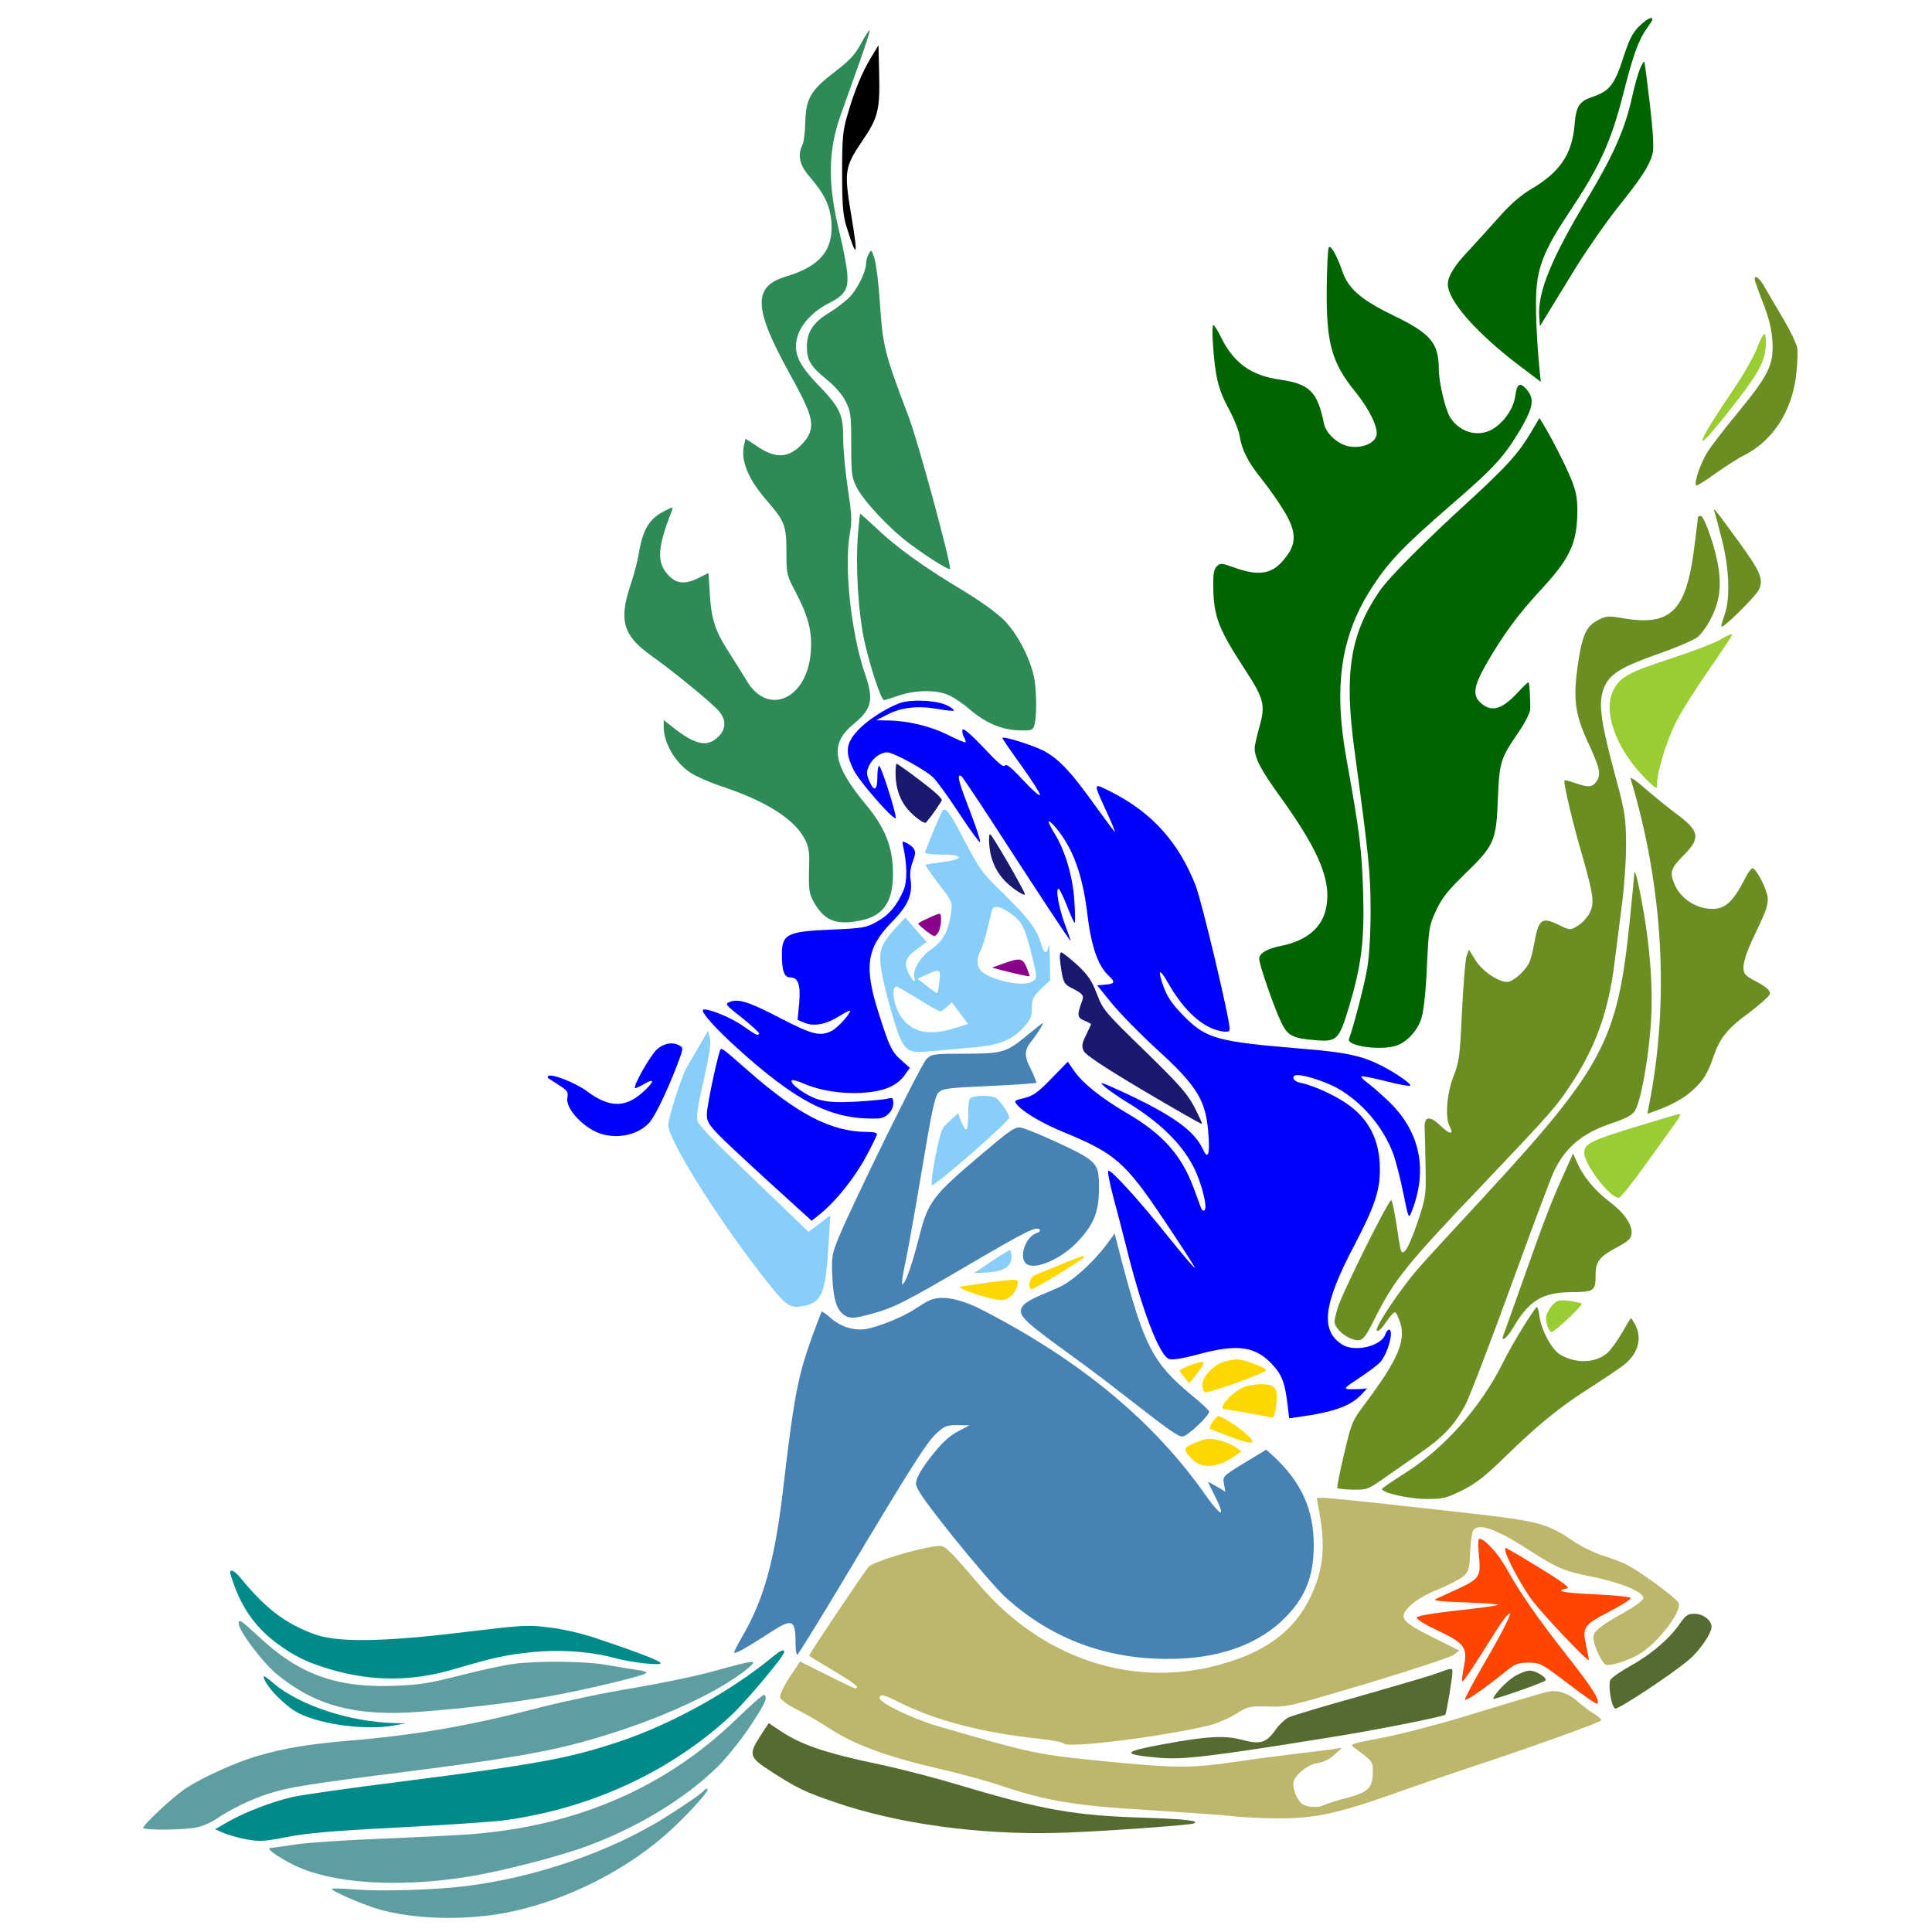 <?xml version="1.0" encoding="UTF-8" standalone="no"?>
<svg
   xmlns:dc="http://purl.org/dc/elements/1.1/"
   xmlns:cc="http://creativecommons.org/ns#"
   xmlns:rdf="http://www.w3.org/1999/02/22-rdf-syntax-ns#"
   xmlns:svg="http://www.w3.org/2000/svg"
   xmlns="http://www.w3.org/2000/svg"
   xmlns:sodipodi="http://sodipodi.sourceforge.net/DTD/sodipodi-0.dtd"
   xmlns:inkscape="http://www.inkscape.org/namespaces/inkscape"
   version="1.0"
   width="850pt"
   height="850pt"
   viewBox="0 0 850 850"
   preserveAspectRatio="xMidYMid meet"
   id="svg126"
   sodipodi:docname="37 #22819.svg"
   inkscape:version="0.92.2 5c3e80d, 2017-08-06">
  <defs
     id="defs130" />
  <sodipodi:namedview
     pagecolor="#ffffff"
     bordercolor="#666666"
     borderopacity="1"
     objecttolerance="10"
     gridtolerance="10"
     guidetolerance="10"
     inkscape:pageopacity="0"
     inkscape:pageshadow="2"
     inkscape:window-width="1920"
     inkscape:window-height="978"
     id="namedview128"
     showgrid="false"
     inkscape:zoom="0.41647059"
     inkscape:cx="1376.328"
     inkscape:cy="672.29213"
     inkscape:window-x="0"
     inkscape:window-y="1"
     inkscape:window-maximized="1"
     inkscape:current-layer="svg126" />
  <g
     transform="translate(0,850) scale(0.1,-0.1)"
     fill="#000000"
     stroke="none"
     id="g124">
    <path
       d="M0 4250 l0 -4250 948 1 c609 1 922 5 877 10 -188 25 -347 85 -506 193 -183 125 -317 169 -514 170 -71 1 -155 -1 -185 -4 l-55 -4 -3 46 c-3 44 -1 49 59 112 85 92 199 164 412 263 100 46 183 85 184 87 1 1 -21 40 -49 86 -178 297 -224 484 -183 751 27 180 76 268 183 327 35 19 65 32 67 30 3 -3 -11 -51 -30 -109 -72 -213 -98 -317 -90 -366 14 -93 170 -208 335 -247 109 -26 261 -21 450 16 138 26 190 31 315 32 l150 0 235 -61 c342 -89 474 -102 566 -55 85 44 109 92 158 327 43 205 68 356 96 575 23 180 56 325 95 422 14 34 25 67 25 73 0 7 -20 15 -45 17 -63 8 -112 43 -190 140 -104 130 -188 263 -297 471 -54 105 -101 193 -103 196 -3 2 -28 -7 -57 -19 -122 -53 -151 -48 -384 66 l-177 87 24 18 c69 51 66 46 28 54 -19 4 -45 12 -58 17 -23 8 -23 9 -5 30 47 52 166 74 238 44 18 -8 52 -28 76 -45 52 -37 94 -40 141 -8 l34 23 0 95 c0 89 2 98 29 137 30 44 79 72 203 116 59 21 84 24 189 23 119 -2 123 -3 194 -39 41 -21 75 -36 77 -34 2 1 -13 47 -32 100 -19 53 -35 114 -35 134 0 56 31 97 98 131 l58 29 -13 129 c-7 70 -15 142 -18 160 -13 73 -78 117 -322 223 -84 36 -172 80 -196 97 -79 55 -126 136 -127 218 0 44 17 115 28 115 4 0 40 -27 80 -59 40 -33 81 -63 93 -66 24 -8 49 10 49 37 0 41 -33 78 -151 164 -170 125 -235 181 -253 219 -21 45 -20 117 4 193 11 34 28 106 39 160 25 122 32 141 73 187 34 40 117 85 156 85 26 0 26 5 -14 -146 -28 -108 -29 -116 -8 -159 21 -44 37 -49 89 -25 59 27 70 25 94 -14 16 -26 21 -50 21 -105 0 -80 14 -121 63 -190 18 -25 43 -67 56 -93 27 -56 82 -108 116 -108 62 0 120 99 119 201 -1 48 -10 77 -60 180 -59 123 -59 125 -59 215 0 101 -7 117 -107 237 -63 77 -80 111 -81 167 -1 34 7 60 27 93 15 26 29 47 32 47 3 0 31 -18 61 -40 64 -46 106 -51 146 -20 14 11 30 33 35 49 13 36 -1 68 -97 220 -82 132 -111 213 -111 312 0 120 28 156 142 180 138 29 197 110 163 225 -9 32 -31 71 -55 99 -68 78 -75 99 -75 205 1 99 22 205 55 270 22 43 60 78 122 113 77 44 100 85 113 200 4 31 11 57 17 57 21 0 88 -84 107 -134 40 -108 36 -298 -9 -419 -11 -30 -40 -85 -64 -121 -70 -107 -69 -161 10 -334 57 -125 74 -201 84 -372 10 -186 22 -226 105 -385 73 -139 97 -217 125 -407 30 -210 75 -307 186 -404 218 -190 254 -260 254 -497 0 -136 7 -163 52 -203 21 -19 84 -55 308 -178 52 -28 104 -70 170 -136 144 -143 184 -229 270 -585 85 -347 89 -355 174 -371 36 -6 39 -5 32 12 -59 148 -100 268 -104 306 -4 41 -1 50 22 71 15 14 60 34 108 48 122 34 178 92 178 181 -1 71 -30 124 -206 368 -46 64 -92 136 -103 160 -24 54 -27 146 -6 205 31 85 12 140 -101 297 -83 116 -99 165 -99 298 0 85 4 111 18 133 31 48 54 52 137 23 40 -14 86 -26 101 -26 61 0 106 79 92 160 -9 54 -19 69 -107 155 -91 89 -115 129 -123 213 -4 32 -21 87 -40 128 -45 98 -72 217 -80 346 -5 94 -4 108 10 114 33 12 81 -30 123 -107 30 -55 52 -81 84 -101 40 -26 60 -31 204 -57 81 -15 101 -37 134 -144 35 -117 54 -137 127 -137 42 0 54 3 49 13 -13 20 -75 109 -115 162 -88 118 -113 211 -108 400 2 72 2 167 1 213 l-1 82 28 0 c43 0 78 -34 114 -113 46 -98 110 -155 223 -198 152 -57 207 -127 223 -285 16 -153 56 -224 128 -224 45 0 106 57 121 114 20 70 -2 106 -142 238 -130 124 -159 161 -170 217 -13 69 9 109 105 201 70 67 97 101 127 160 l38 75 89 45 c121 61 142 76 171 126 20 33 28 66 35 140 5 54 15 107 24 120 8 12 40 32 72 44 79 29 100 52 124 134 41 140 94 198 208 228 63 16 -107 17 -3621 17 l-3688 1 0 -4250z"
       id="path4"
       style="fill:none" />
    <path
       d="M7400 8482 c0 -9 -16 -39 -35 -66 -54 -76 -75 -143 -75 -240 0 -46 5 -108 11 -137 23 -121 8 -253 -42 -351 -11 -21 -81 -115 -157 -210 -174 -219 -184 -234 -212 -288 -59 -116 -80 -240 -61 -370 6 -41 42 -174 81 -295 71 -219 71 -220 68 -315 -5 -132 -44 -213 -165 -342 -152 -163 -297 -406 -257 -431 5 -3 42 17 82 44 41 27 84 49 97 49 31 0 50 -48 50 -130 0 -53 -5 -74 -27 -111 -15 -25 -38 -53 -51 -62 -14 -9 -36 -40 -51 -68 -24 -49 -26 -62 -26 -191 0 -205 -22 -249 -187 -386 -36 -29 -62 -62 -84 -107 -31 -64 -32 -67 -39 -263 -6 -134 -13 -209 -23 -233 -17 -40 -86 -106 -122 -115 -14 -3 -25 -9 -25 -13 0 -3 38 -39 85 -79 l85 -72 15 37 c27 64 35 119 45 297 15 263 29 317 84 316 29 -1 48 -17 81 -70 33 -53 41 -60 77 -60 39 0 63 37 88 140 28 115 50 144 99 136 122 -20 118 -20 124 5 13 49 6 95 -45 277 -28 103 -51 208 -51 234 -1 78 41 105 122 77 18 -6 34 -9 36 -7 3 2 -18 48 -46 101 -58 112 -84 215 -74 292 13 106 47 251 66 281 44 72 119 92 233 64 111 -27 141 -10 189 106 45 106 61 212 54 359 -10 216 29 356 135 485 51 62 120 171 143 225 27 66 29 125 6 206 -29 103 -28 109 13 109 42 0 84 -33 111 -86 11 -21 40 -72 65 -114 l45 -75 3 -153 c3 -124 0 -162 -14 -205 -22 -67 -90 -139 -208 -218 -108 -73 -146 -107 -146 -129 0 -20 43 -89 125 -200 82 -111 95 -139 95 -200 0 -70 -23 -112 -240 -436 -123 -183 -167 -278 -200 -427 -14 -64 2 -93 78 -141 115 -74 122 -135 25 -221 -33 -30 -45 -48 -45 -68 0 -54 81 -108 133 -88 18 6 134 125 166 170 7 9 75 -65 94 -101 32 -62 25 -115 -31 -244 -27 -63 -50 -121 -50 -128 0 -8 14 -19 30 -26 58 -24 80 -48 80 -89 0 -52 -34 -98 -101 -138 -80 -46 -115 -90 -139 -176 -12 -39 -27 -86 -34 -102 -14 -31 -107 -158 -263 -357 -104 -133 -112 -154 -84 -208 45 -87 19 -154 -76 -196 -59 -27 -70 -44 -71 -116 0 -64 -28 -106 -113 -175 -38 -30 -69 -59 -69 -64 0 -16 59 -39 101 -39 36 0 48 6 81 40 21 23 38 47 38 54 0 7 14 32 31 55 41 58 74 55 107 -9 30 -59 29 -122 -3 -186 -29 -58 -84 -104 -200 -164 -110 -58 -171 -106 -301 -235 -62 -60 -141 -135 -177 -165 -36 -30 -66 -58 -66 -61 -1 -4 50 -12 112 -19 142 -15 204 -32 292 -79 39 -21 117 -57 175 -81 77 -31 144 -69 250 -142 195 -135 226 -162 240 -204 34 -103 -57 -206 -335 -379 -136 -85 -240 -134 -514 -241 -226 -89 -457 -191 -576 -255 -213 -115 -482 -153 -705 -100 -104 26 -323 28 -505 6 -351 -42 -569 -28 -1068 71 -249 49 -365 96 -506 206 -52 42 -65 48 -76 37 -7 -8 -61 -70 -121 -138 -289 -331 -622 -517 -1009 -564 -16 -2 1407 -5 3163 -6 l3192 -1 0 4250 0 4250 -550 0 c-518 0 -550 -1 -550 -18z"
       id="path6"
       style="fill:none" />
    <path
       d="M7210 8383 c-29 -30 -43 -59 -69 -139 -37 -115 -60 -145 -134 -170 -60 -20 -73 -41 -80 -127 -11 -126 -65 -205 -189 -278 -45 -26 -91 -66 -140 -121 -40 -45 -101 -112 -134 -148 -66 -69 -94 -115 -94 -151 0 -71 123 -211 307 -352 l102 -77 -5 47 c-14 143 -20 288 -14 365 9 106 42 182 147 339 134 201 183 310 238 529 40 157 65 228 102 277 12 17 23 34 23 37 0 16 -26 2 -60 -31z"
       id="path8"
       style="fill:#006400" />
    <path
       d="M3789 8310 c-26 -49 -49 -74 -111 -122 -111 -84 -132 -120 -135 -225 -1 -45 -7 -92 -13 -102 -22 -42 -12 -88 30 -136 68 -79 92 -129 98 -204 8 -123 -51 -193 -201 -238 -145 -43 -142 -139 15 -423 99 -178 112 -223 84 -278 -9 -17 -32 -43 -51 -58 -52 -39 -101 -36 -170 10 l-55 36 -6 -26 c-17 -68 17 -152 101 -248 78 -90 85 -109 85 -225 0 -99 1 -101 44 -183 54 -104 70 -170 63 -259 -17 -207 -191 -282 -283 -122 -16 26 -49 80 -75 120 -62 95 -80 149 -86 260 l-6 92 -36 -18 c-65 -34 -104 -31 -141 9 -52 55 -48 121 16 283 6 18 5 18 -32 -1 -67 -34 -95 -79 -113 -184 -6 -37 -23 -102 -38 -145 -51 -153 -31 -221 94 -309 97 -69 266 -207 298 -245 32 -39 29 -82 -11 -116 -46 -41 -99 -28 -196 49 l-38 30 0 -30 c0 -70 50 -157 117 -201 25 -17 88 -44 141 -62 193 -64 319 -144 364 -233 15 -30 20 -56 18 -106 -3 -117 -2 -130 24 -175 46 -78 99 -97 206 -74 104 22 145 92 138 232 -5 101 -39 181 -116 274 -150 180 -164 270 -56 358 80 66 89 105 50 219 -62 182 -93 470 -67 619 10 56 8 86 -9 198 -11 73 -20 170 -20 216 0 109 -13 138 -108 237 -92 95 -114 147 -93 217 16 54 70 111 136 144 75 38 89 63 82 139 -4 34 -18 108 -32 166 -54 217 -53 363 3 522 16 46 53 148 81 227 28 79 50 146 47 148 -2 2 -19 -23 -37 -57z"
       id="path10"
       style="fill:#2e8b57" />
    <path
       d="M3833 8248 c-40 -65 -76 -153 -105 -255 -20 -67 -23 -102 -23 -253 0 -140 4 -187 18 -233 48 -155 54 -141 21 53 -31 186 -27 206 49 319 69 100 79 137 75 294 l-3 128 -32 -53z"
       id="path12" />
    <path
       d="M7215 8197 c-8 -19 -24 -76 -35 -126 -30 -138 -84 -258 -194 -441 -160 -266 -222 -416 -214 -524 l3 -41 35 57 c19 32 76 123 125 204 50 80 132 198 184 263 100 125 137 181 151 232 7 24 4 88 -11 219 -12 102 -23 187 -25 189 -2 2 -10 -12 -19 -32z"
       id="path14"
       style="fill:#006400" />
    <path
       d="M5846 7411 c-4 -6 -8 -89 -9 -184 -2 -237 22 -323 126 -451 62 -76 101 -158 93 -192 -9 -35 -65 -58 -120 -48 -48 8 -102 56 -111 100 -29 142 -63 175 -195 194 -126 18 -202 73 -258 186 -14 30 -30 54 -34 54 -4 0 -5 -35 -2 -77 10 -149 23 -204 68 -288 24 -44 46 -99 50 -123 9 -61 38 -117 97 -190 28 -35 71 -95 95 -135 56 -90 60 -143 15 -203 -57 -79 -115 -92 -228 -52 -59 21 -64 22 -80 6 -13 -14 -16 -34 -15 -94 2 -129 24 -183 144 -367 79 -121 86 -152 59 -244 -11 -40 -21 -83 -21 -95 1 -46 29 -98 113 -214 179 -249 231 -382 197 -506 -21 -75 -88 -128 -192 -149 -65 -13 -98 -33 -98 -58 0 -24 64 -210 96 -277 28 -60 50 -72 147 -80 99 -9 108 0 152 146 55 184 69 294 62 510 -6 183 -14 252 -72 575 -60 329 -26 553 116 768 70 107 136 176 339 352 197 170 237 215 310 337 56 97 62 133 27 174 -29 34 -43 27 -50 -25 -6 -51 -39 -104 -85 -139 -65 -50 -156 -31 -202 42 -22 36 -50 156 -50 214 0 112 -36 155 -196 232 -144 70 -202 119 -228 196 -25 72 -52 119 -60 105z"
       id="path16"
       style="fill:#006400" />
    <path
       d="M3822 7383 c-7 -12 -12 -32 -12 -45 -1 -35 -37 -109 -73 -146 -18 -18 -58 -49 -89 -68 -71 -43 -98 -85 -98 -150 0 -60 17 -87 91 -147 35 -29 66 -65 80 -94 22 -43 24 -61 24 -188 0 -126 2 -145 23 -187 31 -62 144 -183 235 -251 85 -63 177 -120 177 -109 0 41 -141 558 -181 665 -109 286 -115 313 -128 508 -5 79 -16 164 -23 189 -13 42 -15 44 -26 23z"
       id="path18"
       style="fill:#2e8b57" />
    <path
       d="M7720 7271 c0 -5 16 -51 36 -102 27 -69 38 -114 42 -170 6 -103 -16 -148 -148 -309 -57 -69 -118 -148 -136 -176 -32 -49 -62 -139 -52 -150 3 -3 41 21 84 52 44 31 99 67 124 79 129 65 212 192 232 352 6 49 8 104 5 123 -4 19 -31 76 -60 125 -29 50 -66 111 -81 138 -24 43 -46 61 -46 38z"
       id="path20"
       style="fill:#6b8e23" />
    <path
       d="M7730 6968 c-12 -34 -59 -116 -104 -182 -163 -240 -183 -300 -42 -123 146 183 179 238 184 308 3 35 0 59 -5 59 -6 0 -20 -28 -33 -62z"
       id="path22"
       style="fill:#9acd32" />
    <path
       d="M6732 6592 c-51 -86 -104 -144 -250 -279 -214 -195 -371 -353 -413 -414 -129 -190 -156 -360 -110 -699 64 -472 71 -542 71 -709 0 -103 -6 -201 -15 -252 -12 -73 -62 -263 -80 -310 -12 -32 146 -53 212 -28 47 17 93 70 108 124 9 28 19 127 23 226 8 168 10 178 40 243 25 54 52 88 126 160 130 126 139 145 146 331 7 167 11 177 96 301 24 36 45 77 46 92 2 33 -3 116 -7 120 -2 2 -22 -17 -46 -43 -72 -78 -118 -91 -167 -45 -34 32 -28 72 27 169 74 128 139 217 240 326 121 130 155 197 160 318 2 72 -1 100 -19 150 -20 55 -83 182 -130 260 l-17 28 -41 -69z"
       id="path24"
       style="fill:#006400" />
    <path
       d="M7543 6249 c3 -9 18 -65 33 -125 33 -130 37 -262 10 -333 -9 -24 -14 -46 -12 -48 7 -8 147 130 163 160 24 47 10 80 -89 216 -99 136 -114 155 -105 130z"
       id="path26"
       style="fill:#6b8e23" />
    <path
       d="M3775 6153 c-12 -144 1 -353 29 -478 27 -118 73 -255 85 -255 5 0 34 9 66 20 73 25 166 26 220 1 22 -10 63 -37 90 -61 70 -60 141 -91 217 -93 58 -2 62 0 69 23 11 39 10 154 -2 212 -18 85 -74 192 -132 250 -30 31 -106 85 -182 131 -167 100 -290 188 -377 271 -39 36 -72 66 -73 66 -2 0 -6 -39 -10 -87z"
       id="path28"
       style="fill:#2e8b57" />
    <path
       d="M7470 6223 c0 -4 -7 -64 -16 -133 -36 -282 -104 -347 -320 -309 -56 10 -68 9 -101 -8 -52 -25 -71 -64 -89 -184 -24 -158 -16 -226 38 -345 57 -124 63 -149 43 -180 -18 -28 -36 -30 -95 -9 -24 8 -45 14 -47 11 -6 -6 35 -183 78 -329 51 -179 55 -212 31 -257 -11 -19 -34 -44 -52 -54 -32 -19 -32 -19 -76 2 -81 40 -94 31 -114 -78 -6 -35 -16 -74 -22 -85 -20 -40 -72 -85 -97 -85 -40 0 -110 48 -140 96 l-28 46 -11 -29 c-5 -15 -14 -125 -20 -243 -9 -198 -12 -220 -37 -285 -30 -76 -38 -183 -17 -221 20 -37 0 -36 -39 2 -51 49 -75 44 -71 -16 1 -25 3 -101 4 -170 2 -120 1 -129 -35 -236 -20 -61 -45 -118 -55 -127 -18 -16 -19 -12 -36 103 -10 66 -21 120 -25 120 -13 0 -220 -416 -237 -478 -17 -61 -17 -63 3 -90 11 -15 36 -33 56 -41 48 -18 56 -11 106 89 84 168 139 237 476 590 302 318 323 341 393 449 105 160 160 318 186 531 8 63 23 180 33 260 10 80 18 199 17 265 -1 105 -6 137 -39 260 -79 292 -87 363 -51 434 26 50 79 80 228 133 79 27 157 61 175 74 18 13 46 53 64 90 47 95 47 187 0 337 -21 65 -40 107 -48 107 -7 0 -13 -3 -13 -7z"
       id="path30"
       style="fill:#6b8e23" />
    <path
       d="M7565 5684 c-22 -13 -116 -49 -210 -80 -187 -61 -224 -81 -254 -135 -54 -96 10 -271 148 -404 40 -38 41 -39 41 -14 0 51 41 185 80 265 21 44 87 149 145 232 58 84 105 155 105 157 0 9 -15 3 -55 -21z"
       id="path32"
       style="fill:#9acd32" />
    <path
       d="M3957 5406 c-64 -24 -148 -79 -188 -125 -48 -54 -51 -93 -13 -169 24 -49 166 -212 184 -212 10 0 -62 229 -72 230 -5 0 -8 -22 -8 -50 0 -59 -15 -65 -36 -15 -13 32 -13 39 1 69 15 31 50 56 78 56 28 0 174 -80 204 -112 18 -18 70 -91 116 -161 46 -70 86 -125 89 -122 3 4 -18 68 -47 143 -49 127 -57 160 -35 147 4 -3 61 -87 126 -187 217 -335 354 -543 354 -537 0 4 -11 35 -24 70 -27 72 -43 159 -29 159 4 0 21 -34 37 -75 16 -41 31 -75 34 -75 3 0 2 42 -1 93 -6 106 -40 224 -88 301 -35 57 -33 70 5 26 77 -92 119 -208 140 -382 16 -137 46 -226 92 -269 32 -30 30 -37 -12 -41 l-37 -3 65 -80 c36 -44 123 -133 194 -198 184 -168 221 -228 231 -384 6 -85 -3 -106 -25 -59 -35 78 -128 146 -327 240 -120 56 -135 61 -105 35 19 -16 62 -46 95 -66 143 -87 239 -179 294 -283 35 -66 65 -180 51 -194 -6 -6 -13 0 -18 15 -5 13 -19 51 -31 84 -54 144 -135 235 -292 327 -116 68 -195 132 -233 186 l-28 41 -72 -74 c-58 -60 -80 -76 -119 -86 -47 -11 -47 -12 -30 -32 29 -32 112 -81 198 -116 231 -95 275 -133 445 -387 72 -107 133 -202 137 -211 3 -10 -48 50 -114 132 -133 167 -258 303 -267 294 -4 -3 6 -55 22 -115 16 -60 42 -158 57 -219 67 -272 145 -478 188 -494 14 -5 57 1 127 20 177 48 255 37 333 -50 38 -42 51 -79 62 -173 l7 -58 42 6 c153 21 229 48 277 100 l24 26 -25 -3 c-14 -1 -38 -1 -54 -1 -26 2 -22 6 45 50 41 27 82 58 92 70 34 38 61 142 38 142 -5 0 -12 -9 -16 -20 -17 -53 -136 -81 -191 -45 -96 63 -82 177 55 437 88 168 112 239 112 332 0 131 -49 226 -151 294 -59 39 -146 78 -202 89 -30 6 -39 33 -10 33 35 0 121 -28 173 -56 109 -60 204 -170 249 -291 11 -30 31 -108 44 -172 22 -110 24 -114 35 -86 75 186 40 357 -101 491 -35 33 -76 69 -93 81 -16 12 -28 24 -25 27 3 3 50 -6 104 -20 54 -14 103 -23 109 -21 13 4 -59 55 -128 90 -84 42 -153 57 -335 72 -388 32 -431 44 -531 144 -49 50 -71 81 -88 125 -29 79 -22 92 16 25 71 -126 155 -202 237 -216 29 -5 36 -2 36 11 0 46 -123 562 -150 631 -76 192 -193 321 -373 412 -80 40 -79 44 -16 -94 21 -45 36 -83 34 -83 -2 0 -43 55 -92 123 -99 138 -150 193 -214 230 -43 25 -189 71 -189 60 0 -3 39 -60 86 -125 47 -66 83 -122 79 -126 -4 -4 -38 27 -76 68 -51 55 -72 71 -78 62 -6 -10 -31 12 -93 78 -49 52 -89 87 -92 81 -4 -6 -2 -20 4 -32 7 -11 10 -23 8 -25 -3 -2 -36 12 -74 31 -76 39 -179 64 -264 65 l-55 1 49 25 c61 32 133 40 221 25 37 -7 69 -10 72 -7 3 2 -10 12 -29 22 -44 23 -161 29 -211 10z"
       id="path34"
       style="fill:#0000ff" />
    <path
       d="M3940 5098 c0 -58 15 -107 45 -148 22 -30 71 -70 86 -70 5 0 41 48 72 97 5 8 -26 37 -92 87 -55 42 -103 76 -106 76 -3 0 -5 -19 -5 -42z"
       id="path36"
       style="fill:#191970" />
    <path
       d="M7174 5074 c144 -476 172 -985 80 -1441 l-6 -33 39 14 c70 25 127 57 166 95 44 41 61 70 88 149 24 69 56 111 122 162 29 21 70 54 92 73 35 31 38 36 25 52 -7 9 -32 26 -54 37 -23 11 -44 26 -48 32 -18 26 -4 79 48 186 45 94 54 122 51 152 -5 40 -51 128 -67 128 -5 0 -19 -19 -31 -42 -59 -116 -96 -145 -170 -135 -59 8 -117 50 -140 103 -25 56 -20 73 42 135 72 73 66 104 -39 181 -31 23 -90 71 -131 106 -43 38 -71 57 -67 46z"
       id="path38"
       style="fill:#6b8e23" />
    <path
       d="M4146 4932 c-11 -19 -76 -174 -76 -183 0 -5 34 -9 76 -9 98 0 97 -21 -2 -33 -38 -5 -71 -10 -72 -12 -2 -2 24 -39 57 -83 59 -76 62 -81 56 -123 -12 -86 -33 -126 -86 -164 -52 -37 -85 -92 -76 -127 8 -30 -14 -9 -29 28 -18 42 -8 63 45 102 l38 28 -47 53 -47 54 -39 -42 c-65 -71 -76 -98 -70 -166 3 -33 23 -123 46 -200 51 -177 63 -190 159 -181 36 3 119 10 183 16 133 10 192 33 246 95 26 29 32 44 32 81 0 39 5 49 40 83 l40 38 -1 89 c-1 49 -4 77 -6 62 -6 -38 -20 -35 -32 7 -17 64 -58 118 -163 220 -97 94 -107 108 -173 234 -67 128 -86 154 -99 133z m303 -453 c49 -35 60 -58 92 -188 22 -92 23 -94 3 -108 -35 -27 -179 1 -226 44 -22 20 -23 54 -3 93 8 16 22 60 30 97 9 37 18 74 20 81 7 21 40 14 84 -19z m-316 -296 c-3 -27 -7 -50 -9 -52 -2 -2 -22 12 -45 30 l-42 33 39 18 c60 27 64 25 57 -29z m-94 -78 c49 -30 93 -55 97 -55 4 0 18 9 30 20 l21 21 36 -48 36 -48 -57 -18 c-116 -36 -191 -20 -239 52 -32 47 -44 131 -18 131 3 0 45 -25 94 -55z"
       id="path40"
       style="fill:#87cefa" />
    <path
       d="M4415 4261 l-50 -18 40 -11 c84 -21 125 -30 125 -26 0 3 -7 20 -14 39 -17 40 -28 42 -101 16z"
       id="path42"
       style="fill:#8b008b" />
    <path
       d="M4353 4776 c9 -86 50 -151 131 -202 16 -10 27 -13 25 -7 -12 33 -145 262 -153 263 -5 0 -6 -24 -3 -54z"
       id="path44"
       style="fill:#191970" />
    <path
       d="M3974 4774 c17 -76 18 -150 2 -189 -29 -68 -65 -111 -118 -140 -48 -27 -63 -29 -203 -35 -191 -8 -215 -20 -215 -108 0 -73 10 -102 36 -102 36 0 47 -33 40 -115 l-7 -72 31 -13 c41 -17 94 -7 152 29 26 17 48 27 48 24 0 -15 -54 -74 -80 -88 -51 -26 -84 -18 -224 54 -140 73 -186 88 -225 73 -23 -8 -21 -12 55 -71 43 -35 77 -66 74 -69 -7 -10 -11 -7 -74 36 -52 37 -161 80 -173 69 -16 -17 167 -194 319 -310 169 -128 291 -173 451 -168 35 1 67 33 67 67 0 24 -3 26 -27 20 -16 -4 -78 -9 -138 -13 -86 -4 -123 -2 -165 10 -52 15 -129 71 -116 84 3 3 27 -3 53 -15 74 -31 165 -45 256 -40 96 6 153 30 188 79 l22 31 -36 32 c-44 38 -54 60 -102 211 -65 204 -52 287 63 403 67 68 88 118 78 184 -4 24 0 52 10 78 18 44 12 60 -29 82 -18 9 -19 8 -13 -18z"
       id="path46"
       style="fill:#0000ff" />
    <path
       d="M7190 4654 c0 -6 -9 -99 -20 -208 -54 -527 -115 -641 -650 -1221 -117 -126 -242 -262 -277 -302 -75 -84 -195 -262 -186 -277 4 -5 16 3 27 18 56 77 53 76 71 31 36 -85 1 -171 -154 -377 -52 -70 -56 -79 -88 -217 -19 -79 -32 -145 -29 -148 3 -3 33 -6 68 -7 61 -1 66 1 135 49 40 28 112 78 162 113 100 70 147 119 196 207 18 33 108 267 200 520 92 253 178 483 191 510 51 108 127 171 257 214 55 18 86 34 98 51 24 33 57 199 70 360 14 156 1 356 -36 553 -20 111 -35 165 -35 131z"
       id="path48"
       style="fill:#6b8e23" />
    <path
       d="M4083 4460 c-24 -10 -43 -21 -43 -24 0 -3 16 -17 36 -33 35 -26 37 -26 50 -8 15 20 20 85 7 85 -5 0 -27 -9 -50 -20z"
       id="path50"
       style="fill:#8b008b" />
    <path
       d="M4665 4263 c11 -83 15 -92 48 -109 51 -26 57 -33 48 -57 -23 -63 -22 -74 9 -87 17 -7 30 -14 30 -16 0 -2 -10 -24 -22 -48 -18 -37 -20 -50 -10 -70 8 -17 89 -71 264 -175 139 -82 254 -148 256 -146 2 2 -13 35 -33 74 -31 59 -67 100 -219 248 -176 171 -184 181 -210 250 -23 59 -38 82 -87 128 -33 30 -65 55 -70 55 -6 0 -8 -18 -4 -47z"
       id="path52"
       style="fill:#191970" />
    <path
       d="M4525 3950 c-98 -81 -109 -85 -278 -86 -143 0 -148 -1 -172 -25 -24 -24 -329 -645 -387 -788 -28 -69 -30 -82 -26 -170 5 -106 22 -154 63 -173 20 -9 42 -7 107 11 102 28 142 48 431 217 252 148 296 169 310 155 5 -5 1 -12 -12 -16 -49 -15 -80 -107 -46 -135 36 -30 152 19 225 96 72 76 94 130 95 231 0 121 -1 123 -219 223 -60 27 -119 50 -131 50 -23 0 -51 -20 -166 -118 -220 -186 -236 -208 -278 -375 -31 -121 -59 -197 -71 -197 -4 0 1 38 11 85 11 47 44 232 74 412 44 264 58 330 74 346 17 18 42 21 223 29 112 5 205 12 207 14 2 2 -8 29 -23 59 -32 61 -30 87 8 132 21 26 50 74 44 72 -2 0 -30 -22 -63 -49z"
       id="path54"
       style="fill:#4682b4" />
    <path
       d="M3074 3894 c-23 -38 -49 -83 -58 -101 -23 -47 -76 -213 -76 -242 0 -63 197 -381 395 -639 123 -160 136 -170 200 -158 82 16 98 56 111 284 l7 115 -48 -37 -48 -36 -101 98 c-56 53 -163 157 -238 229 -76 72 -142 143 -148 158 -8 20 -2 61 26 183 26 115 33 165 27 186 l-8 30 -41 -70z"
       id="path56"
       style="fill:#87cefa" />
    <path
       d="M2891 3884 c-27 -23 -107 -162 -97 -171 2 -2 20 6 40 18 50 29 45 9 -9 -39 -76 -67 -147 -65 -244 8 -50 37 -156 78 -169 66 -3 -3 -3 -7 -1 -9 2 -2 24 -15 48 -31 38 -24 42 -31 37 -56 -9 -49 77 -139 154 -160 76 -21 159 -1 207 51 24 27 77 135 122 253 28 73 28 77 11 86 -31 17 -67 11 -99 -16z"
       id="path58"
       style="fill:#0000ff" />
    <path
       d="M3166 3873 c-20 -68 -56 -242 -56 -274 0 -48 5 -53 273 -299 l188 -171 42 34 c66 54 148 157 197 248 25 46 46 90 48 97 2 8 -11 12 -45 12 -155 1 -301 76 -518 266 -129 113 -122 108 -129 87z"
       id="path60"
       style="fill:#0000ff" />
    <path
       d="M4278 3673 c-15 -4 -18 -16 -18 -74 0 -38 -4 -69 -9 -69 -4 0 -15 16 -22 36 l-14 36 -37 -34 c-36 -31 -39 -40 -62 -153 -13 -66 -20 -124 -16 -129 9 -9 340 280 340 297 0 17 -41 77 -60 87 -19 10 -70 12 -102 3z"
       id="path62"
       style="fill:#87cefa" />
    <path
       d="M7185 3539 c-188 -58 -215 -72 -215 -111 0 -52 113 -198 152 -198 7 0 59 64 115 143 56 78 116 161 133 185 19 25 26 42 18 41 -7 -1 -98 -28 -203 -60z"
       id="path64"
       style="fill:#9acd32" />
    <path
       d="M6885 3345 c-55 -120 -89 -207 -180 -465 -46 -129 -86 -243 -90 -252 -15 -37 14 -16 40 27 71 123 130 159 258 160 101 1 107 5 107 76 0 59 18 81 95 122 49 26 61 37 63 60 5 38 -33 92 -98 141 -63 48 -113 108 -139 166 l-20 45 -36 -80z"
       id="path66"
       style="fill:#6b8e23" />
    <path
       d="M4868 3024 c-57 -77 -152 -163 -210 -188 -29 -13 -72 -31 -95 -41 -23 -10 -50 -26 -59 -36 -33 -37 -12 -61 158 -185 90 -65 210 -154 266 -199 225 -175 254 -195 275 -195 20 0 117 91 117 110 0 5 -36 38 -80 74 -168 140 -207 214 -308 600 l-28 109 -36 -49z"
       id="path68"
       style="fill:#4682b4" />
    <path
       d="M4360 2949 l-75 -50 62 3 c72 5 103 26 103 70 0 15 -3 28 -7 28 -5 -1 -42 -23 -83 -51z"
       id="path70"
       style="fill:#87cefa" />
    <path
       d="M4670 2938 c-52 -21 -105 -43 -117 -48 -22 -9 -32 -48 -17 -62 3 -3 56 26 117 64 127 81 122 77 116 82 -2 2 -47 -14 -99 -36z"
       id="path72"
       style="fill:#ffd700" />
    <path
       d="M4330 2855 c-47 -7 -92 -14 -100 -15 -41 -3 127 -60 178 -60 28 0 60 30 68 63 6 25 4 27 -27 26 -19 -1 -72 -7 -119 -14z"
       id="path74"
       style="fill:#ffd700" />
    <path
       d="M4092 2780 c-13 -5 -42 -23 -65 -38 -54 -37 -170 -83 -223 -90 -53 -6 -107 12 -150 50 -19 17 -36 29 -39 27 -2 -3 -20 -49 -40 -104 -65 -180 -81 -263 -130 -680 -36 -307 -85 -485 -180 -646 -19 -33 -35 -64 -35 -69 0 -10 53 19 159 88 96 63 111 57 111 -44 0 -30 3 -54 8 -54 4 1 102 159 217 352 290 485 349 577 394 621 36 33 45 37 93 37 l53 -1 -40 -21 c-53 -27 -86 -59 -146 -139 -32 -44 -49 -76 -49 -96 0 -23 36 -74 163 -234 90 -112 192 -230 226 -262 213 -196 476 -289 779 -274 188 9 346 70 453 177 91 90 129 184 129 320 0 159 -54 279 -178 394 l-31 28 -96 -58 c-96 -59 -96 -59 -90 -93 l6 -34 -36 22 c-20 11 -38 21 -39 21 -2 0 12 -29 30 -64 19 -36 30 -67 25 -70 -5 -3 -34 29 -64 72 -230 328 -550 594 -984 818 -97 50 -180 66 -231 44z"
       id="path76"
       style="fill:#4682b4" />
    <path
       d="M6831 2759 c-12 -13 -24 -34 -28 -47 -6 -24 10 -72 24 -72 14 1 138 118 132 125 -4 3 -29 8 -56 12 -44 5 -53 2 -72 -18z"
       id="path78"
       style="fill:#9acd32" />
    <path
       d="M6698 2657 c-31 -51 -70 -119 -86 -153 -97 -195 -258 -376 -429 -484 -57 -36 -103 -68 -103 -71 0 -17 121 -44 196 -44 73 0 88 4 157 38 60 30 100 61 189 148 143 139 235 215 368 300 58 37 125 82 148 99 67 49 89 119 57 180 -9 17 -17 30 -19 30 -3 0 -20 -29 -40 -64 -20 -35 -50 -76 -66 -90 -53 -44 -139 -46 -207 -5 -37 23 -82 107 -90 168 -3 23 -8 41 -12 41 -3 -1 -31 -42 -63 -93z"
       id="path80"
       style="fill:#6b8e23" />
    <path
       d="M5385 2509 c-45 -13 -95 -66 -95 -100 0 -15 5 -31 11 -34 11 -7 269 85 269 96 0 12 -98 49 -127 48 -15 0 -42 -5 -58 -10z"
       id="path82"
       style="fill:#ffd700" />
    <path
       d="M5233 2492 c-24 -9 -43 -19 -43 -22 1 -3 10 -16 21 -30 l21 -25 25 30 c56 69 51 76 -24 47z"
       id="path84"
       style="fill:#ffd700" />
    <path
       d="M5465 2394 c-55 -28 -109 -94 -77 -94 12 0 186 -31 203 -36 13 -4 18 6 23 50 10 79 -1 96 -67 96 -29 0 -65 -7 -82 -16z"
       id="path86"
       style="fill:#ffd700" />
    <path
       d="M5335 2244 c-9 -14 -15 -27 -13 -29 2 -2 45 -19 96 -38 96 -36 116 -32 65 14 -33 30 -109 79 -122 79 -5 0 -16 -12 -26 -26z"
       id="path88"
       style="fill:#ffd700" />
    <path
       d="M5716 2211 c-64 -9 -111 -21 -113 -28 -3 -7 29 -56 70 -110 140 -185 145 -183 201 55 l24 102 -37 -1 c-20 -1 -85 -8 -145 -18z"
       id="path90"
       style="fill:none" />
    <path
       d="M5252 2150 c-38 -17 -42 -22 -33 -39 6 -11 23 -29 38 -41 38 -30 103 -24 161 15 l44 29 -23 17 c-27 20 -86 39 -120 39 -13 0 -43 -9 -67 -20z"
       id="path92"
       style="fill:#ffd700" />
    <path
       d="M3925 1809 c-36 -66 -64 -123 -62 -126 5 -4 256 63 264 71 5 5 -119 176 -128 176 -4 0 -37 -54 -74 -121z"
       id="path94"
       style="fill:none" />
    <path
       d="M5806 1838 c26 -146 15 -249 -40 -363 -62 -130 -164 -217 -321 -274 -409 -148 -846 -20 -1143 334 -37 44 -86 100 -109 124 -41 41 -45 43 -85 37 -96 -15 -266 -68 -286 -89 -19 -21 -262 -383 -262 -391 0 -2 47 -31 105 -65 58 -34 105 -66 105 -71 0 -15 -1 -14 -130 50 l-120 60 -46 -69 c-25 -38 -44 -78 -42 -88 2 -11 31 -32 73 -54 39 -19 106 -58 150 -87 105 -68 250 -121 465 -171 96 -22 222 -56 280 -76 205 -69 329 -90 675 -110 143 -9 298 -20 345 -25 47 -6 140 -10 208 -10 156 0 259 22 491 104 97 35 262 91 366 126 230 75 547 189 558 200 5 4 -9 18 -30 30 -21 13 -51 36 -68 51 -33 31 -74 49 -110 49 -24 0 -44 -6 -396 -113 -119 -36 -281 -78 -360 -93 -142 -27 -142 -27 -118 -45 80 -60 79 -58 79 -107 -1 -68 -20 -87 -114 -112 -43 -11 -87 -25 -97 -30 -28 -16 -86 -12 -104 7 -20 19 -35 56 -35 85 0 33 59 84 107 91 28 5 55 18 75 38 l33 30 -30 -5 c-16 -3 -91 -12 -165 -21 -74 -9 -178 -22 -230 -30 -237 -35 -285 -36 -600 -6 -315 31 -333 34 -755 157 -109 32 -255 102 -255 123 0 20 18 16 89 -20 159 -79 369 -134 615 -159 55 -6 103 -15 107 -21 13 -21 410 27 627 77 38 8 93 31 127 52 58 36 62 36 145 34 83 -3 94 0 440 103 195 59 365 115 377 125 l23 18 -117 59 c-142 71 -153 87 -95 142 22 21 72 50 121 69 45 19 94 44 109 57 24 21 27 31 30 107 2 45 9 89 14 96 27 33 101 5 257 -95 112 -73 147 -87 275 -112 117 -24 216 -65 216 -91 0 -10 -31 -34 -77 -60 -113 -63 -143 -87 -143 -114 0 -32 37 -113 55 -120 20 -7 96 17 148 47 79 47 186 185 173 224 -6 18 -160 132 -225 167 -20 11 -68 29 -106 41 -40 12 -100 42 -138 68 -108 73 -150 85 -441 118 -410 46 -625 69 -655 69 l-28 0 13 -72z"
       id="path96"
       style="fill:#bdb76b" />
    <path
       d="M6506 1666 c10 -102 6 -110 -89 -155 -45 -21 -91 -42 -102 -47 -13 -6 34 -11 135 -14 85 -3 148 -8 140 -11 -8 -4 -91 -15 -184 -25 -105 -12 -171 -23 -173 -31 -2 -6 37 -31 91 -56 120 -57 133 -75 117 -158 -7 -34 -10 -63 -8 -66 5 -4 42 51 147 219 31 49 58 84 63 79 5 -5 -37 -88 -97 -191 -59 -101 -104 -185 -101 -188 6 -6 82 46 169 116 53 43 63 47 111 47 51 0 56 -3 175 -93 67 -52 124 -91 127 -88 14 14 -17 64 -132 211 -132 168 -207 276 -268 386 -34 62 -95 129 -118 129 -6 0 -7 -24 -3 -64z"
       id="path98"
       style="fill:#ff4500" />
    <path
       d="M6625 1668 c14 -44 79 -161 119 -213 58 -74 246 -271 246 -258 0 6 -5 34 -11 61 -19 82 -12 93 102 152 56 29 97 56 93 60 -5 5 -78 12 -162 16 -137 6 -176 15 -117 26 14 2 -22 29 -123 91 -78 48 -145 87 -148 87 -3 0 -2 -10 1 -22z"
       id="path100"
       style="fill:#ff4500" />
    <path
       d="M1016 1568 c40 -131 101 -221 197 -294 81 -61 138 -88 242 -119 187 -54 357 -53 545 2 170 50 227 63 339 74 124 13 264 3 371 -27 71 -19 201 -33 197 -21 -3 10 -96 46 -277 107 -71 24 -153 43 -215 50 -93 12 -118 10 -375 -21 -364 -44 -561 -46 -662 -7 -127 48 -211 113 -320 246 -31 38 -53 43 -42 10z"
       id="path102"
       style="fill:#008b8b" />
    <path
       d="M7391 1357 c-45 -66 -128 -137 -219 -187 -45 -25 -84 -53 -88 -63 -9 -28 6 -118 22 -124 13 -5 253 153 326 216 46 39 98 115 98 143 0 30 -37 58 -75 58 -29 0 -38 -6 -64 -43z"
       id="path104"
       style="fill:#556b2f" />
    <path
       d="M1050 1357 c0 -31 105 -171 167 -222 171 -141 350 -188 634 -166 214 17 396 39 559 67 154 27 420 90 433 103 4 5 -14 11 -40 14 -26 4 -84 13 -128 21 -94 18 -312 20 -420 5 -43 -6 -148 -29 -234 -51 -133 -34 -176 -41 -291 -45 -250 -9 -415 51 -590 215 -81 75 -90 81 -90 59z"
       id="path106"
       style="fill:#5f9ea0" />
    <path
       d="M3400 1211 c-190 -156 -449 -298 -680 -375 -225 -74 -357 -98 -968 -176 -216 -27 -425 -57 -465 -66 -91 -21 -205 -65 -282 -108 l-59 -34 39 -17 c22 -9 68 -22 103 -28 55 -10 78 -8 175 11 86 17 200 27 492 42 209 11 416 25 460 31 382 51 736 214 1004 464 64 60 231 259 231 276 0 15 -13 10 -50 -20z"
       id="path108"
       style="fill:#008b8b" />
    <path
       d="M3145 1149 c-77 -22 -237 -55 -355 -75 -118 -19 -300 -57 -405 -84 -324 -84 -554 -124 -869 -150 -159 -14 -264 -31 -381 -65 -101 -29 -249 -97 -322 -146 -53 -36 -183 -157 -183 -171 0 -11 186 -10 239 3 24 5 62 22 85 38 59 40 150 85 226 109 89 29 176 43 605 97 372 47 572 79 720 116 325 82 648 222 790 343 41 35 24 33 -150 -15z"
       id="path110"
       style="fill:#5f9ea0" />
    <path
       d="M6310 1134 c-36 -12 -189 -57 -340 -100 -151 -42 -288 -83 -303 -91 -15 -8 -40 -32 -55 -53 -40 -58 -68 -66 -146 -45 -78 21 -150 17 -344 -18 -185 -34 -191 -45 -29 -60 110 -10 215 2 757 89 191 30 498 91 509 100 4 4 31 161 31 187 0 20 2 21 -80 -9z"
       id="path112"
       style="fill:#556b2f" />
    <path
       d="M6664 1125 c-36 -21 -94 -83 -94 -99 0 -6 220 71 229 80 11 11 -41 44 -68 44 -14 0 -45 -11 -67 -25z"
       id="path114"
       style="fill:#556b2f" />
    <path
       d="M1160 1125 c0 -35 92 -131 155 -163 101 -50 293 -75 415 -54 l55 10 -47 1 c-200 5 -421 78 -537 177 -22 20 -41 33 -41 29z"
       id="path116"
       style="fill:#008b8b" />
    <path
       d="M3240 937 c-310 -301 -703 -471 -1170 -507 -74 -5 -256 -14 -405 -20 -148 -6 -313 -17 -365 -25 -52 -8 -102 -15 -110 -15 -22 -1 23 -34 94 -71 167 -86 464 -107 786 -54 139 23 391 88 505 130 225 82 437 210 580 350 40 39 104 118 143 177 68 102 82 131 64 141 -4 3 -59 -45 -122 -106z"
       id="path118"
       style="fill:#5f9ea0" />
    <path
       d="M3346 864 c-54 -84 -51 -95 47 -158 113 -73 146 -89 280 -135 272 -94 633 -144 977 -135 149 3 574 33 600 41 36 12 -36 20 -220 26 -301 9 -448 35 -805 142 -99 30 -256 71 -350 91 -255 54 -353 88 -451 155 l-42 28 -36 -55z"
       id="path120"
       style="fill:#556b2f" />
    <path
       d="M3095 620 c-8 -12 -154 -110 -231 -153 -237 -134 -539 -232 -822 -266 -131 -16 -367 -23 -479 -14 -57 5 -103 6 -103 2 0 -9 125 -64 200 -87 152 -46 381 -53 568 -17 263 51 541 192 731 371 90 84 168 174 153 174 -6 0 -13 -4 -17 -10z"
       id="path122"
       style="fill:#5f9ea0" />
  </g>
</svg>
